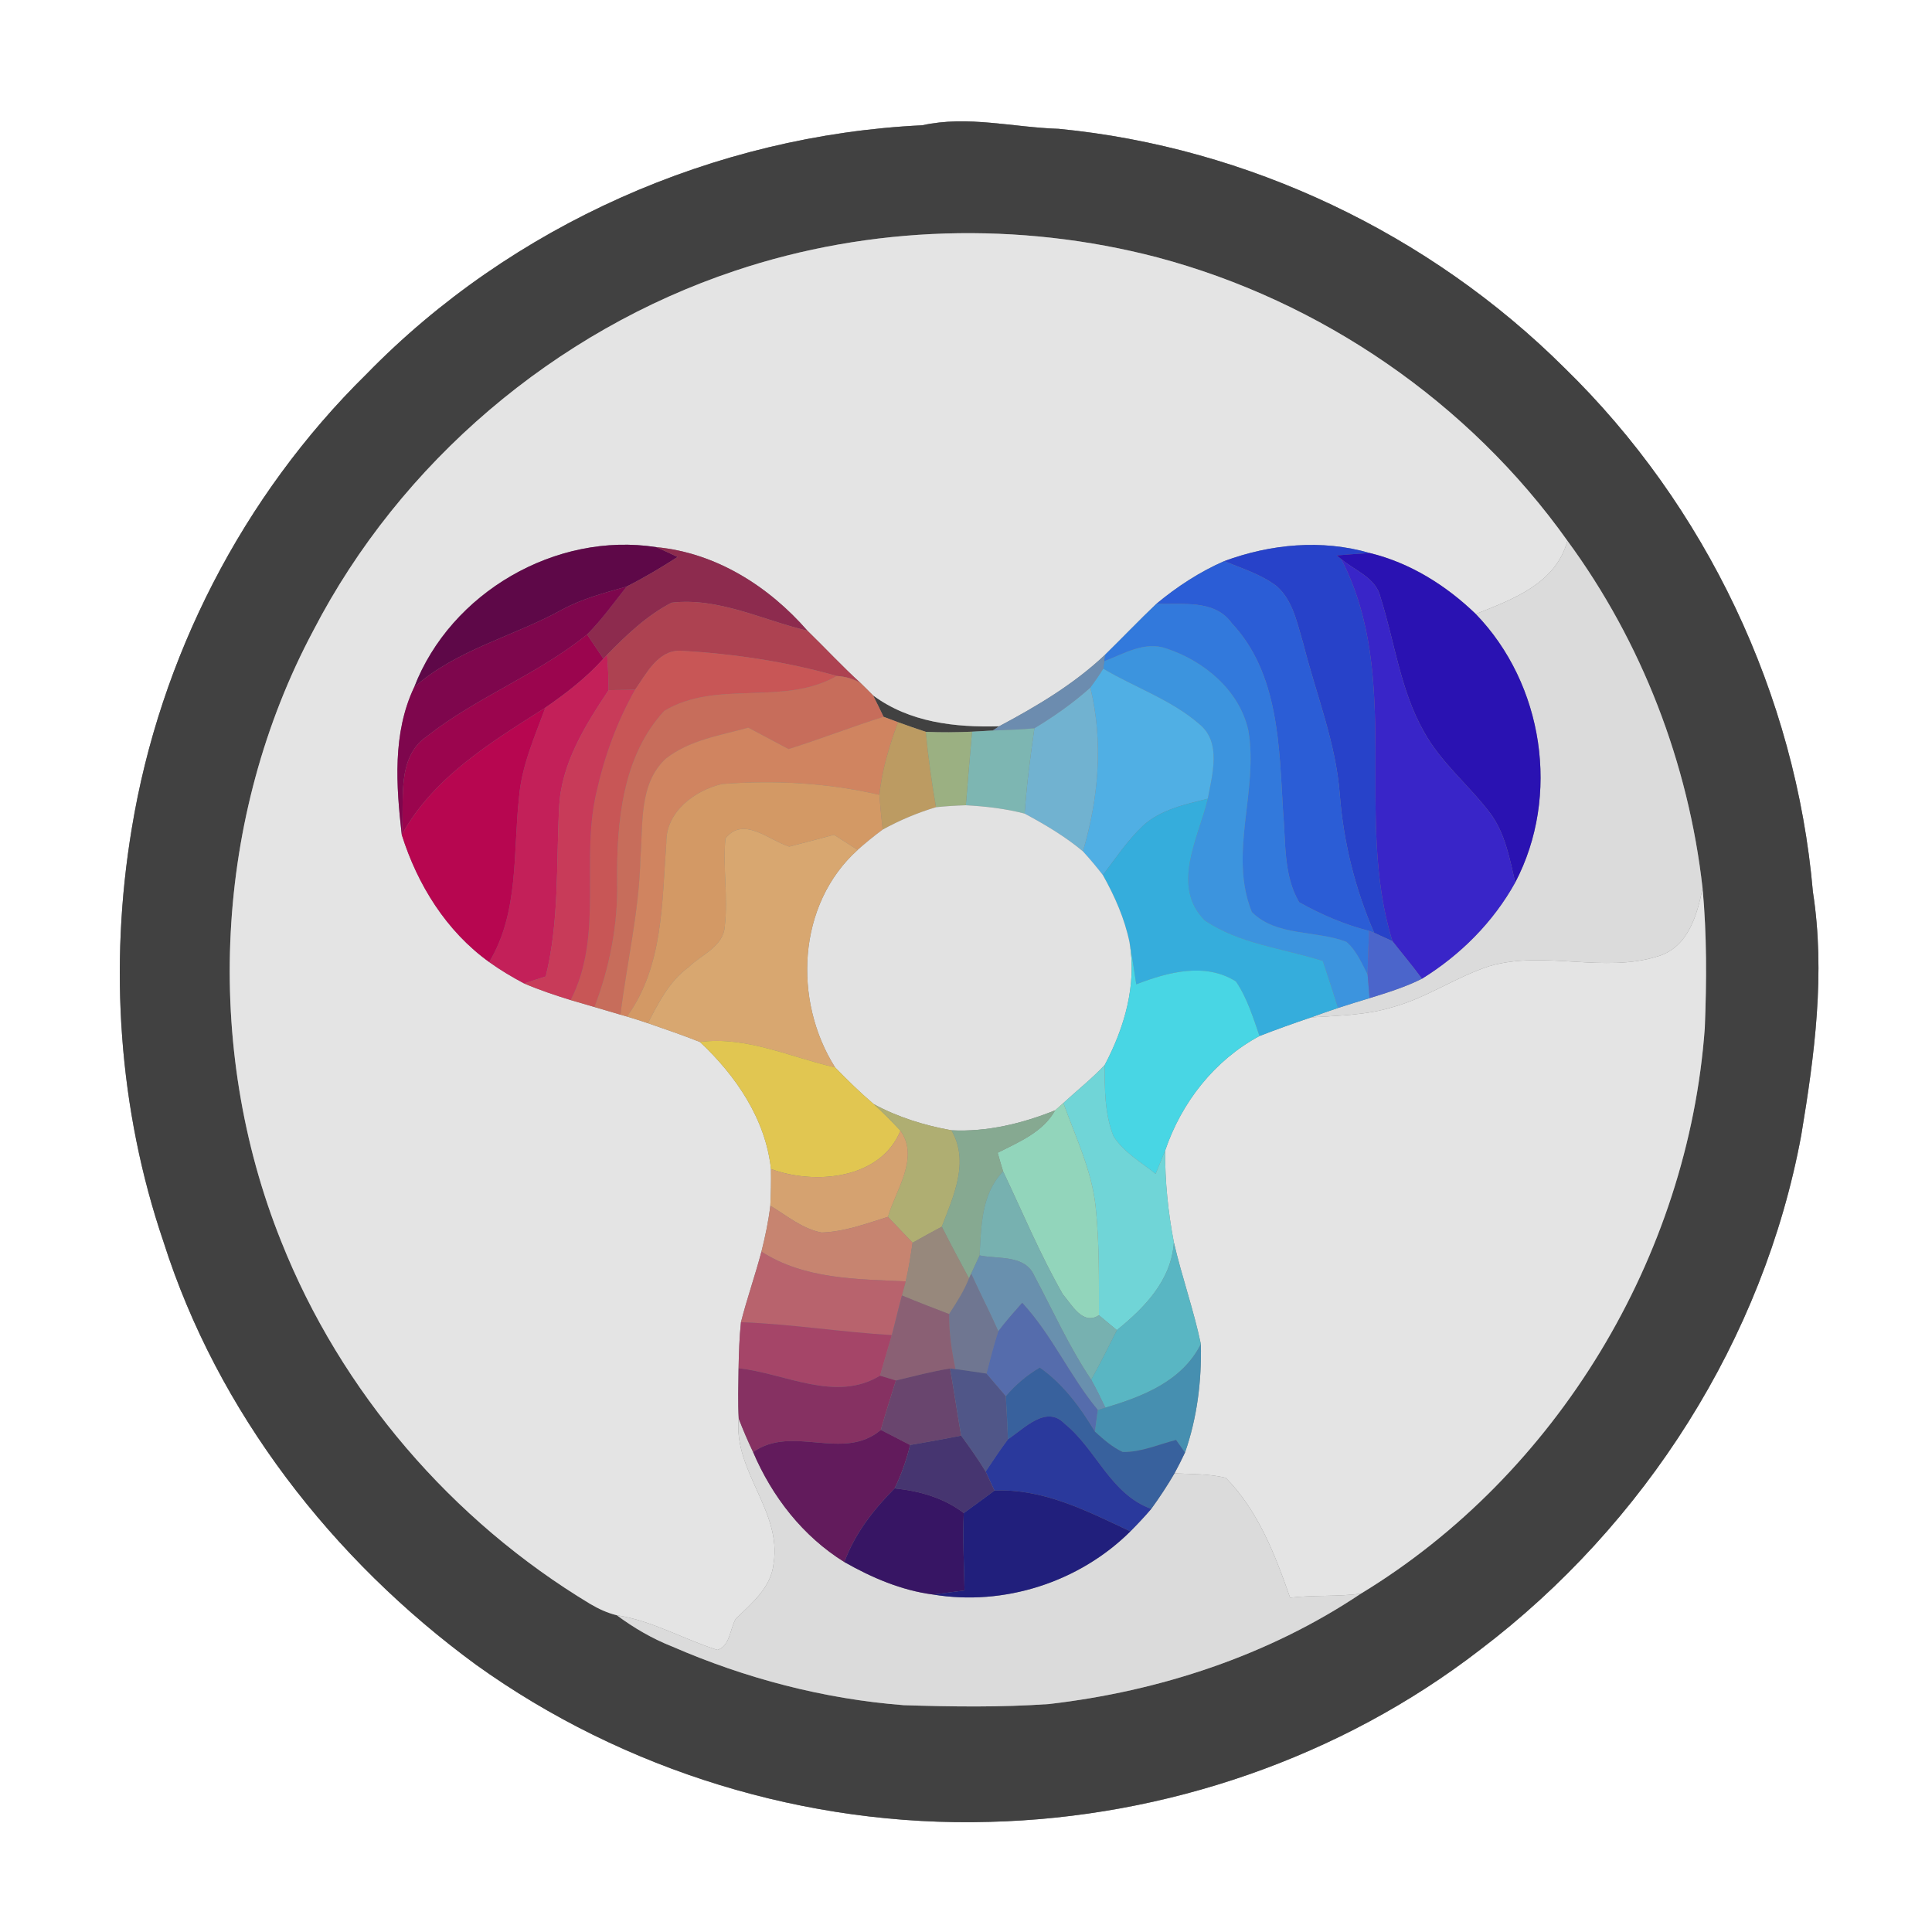 <?xml version="1.0" encoding="UTF-8" ?>
<!DOCTYPE svg PUBLIC "-//W3C//DTD SVG 1.1//EN" "http://www.w3.org/Graphics/SVG/1.1/DTD/svg11.dtd">
<svg width="250pt" height="250pt" viewBox="0 0 250 250" version="1.1" xmlns="http://www.w3.org/2000/svg">
<rect x="0" y="0" width="250" height="250" fill="#808080" stroke="none"/>
<g id="#ffffffff">
<path fill="#ffffff" opacity="1.00" d=" M 0.00 0.00 L 250.00 0.00 L 250.00 250.00 L 0.00 250.00 L 0.00 0.00 M 119.34 16.21 C 92.48 17.50 66.20 29.13 47.41 48.42 C 31.40 64.16 20.69 85.07 17.05 107.21 C 14.09 125.01 15.33 143.58 21.16 160.70 C 28.16 182.74 43.04 201.82 61.59 215.41 C 80.74 229.16 104.44 236.41 128.00 235.75 C 150.80 235.19 173.45 227.44 191.52 213.48 C 212.84 197.31 228.20 173.28 233.08 146.90 C 234.81 136.52 236.22 125.90 234.59 115.41 C 232.39 89.92 220.75 65.43 202.42 47.58 C 184.97 30.23 161.51 19.05 137.00 16.67 C 131.11 16.49 125.23 14.91 119.34 16.21 Z" />
</g>
<g id="#414141ff">
<path fill="#414141" opacity="1.00" d=" M 119.34 16.21 C 125.23 14.91 131.11 16.49 137.00 16.67 C 161.51 19.05 184.97 30.23 202.42 47.58 C 220.75 65.43 232.39 89.92 234.59 115.41 C 236.22 125.90 234.81 136.52 233.08 146.90 C 228.20 173.28 212.84 197.31 191.52 213.48 C 173.45 227.44 150.80 235.19 128.00 235.75 C 104.44 236.41 80.74 229.16 61.59 215.41 C 43.04 201.82 28.16 182.74 21.16 160.70 C 15.33 143.58 14.09 125.01 17.05 107.21 C 20.69 85.07 31.40 64.16 47.41 48.42 C 66.20 29.13 92.48 17.50 119.34 16.21 M 95.08 35.05 C 71.83 42.81 51.81 59.82 40.54 81.60 C 27.72 105.66 26.25 135.37 36.39 160.64 C 44.12 180.11 58.48 196.78 76.41 207.57 C 77.47 208.19 78.60 208.72 79.81 209.01 C 82.02 210.65 84.40 212.04 86.96 213.05 C 96.45 217.18 106.61 219.85 116.94 220.65 C 123.20 220.85 129.50 220.94 135.76 220.50 C 150.02 218.85 164.12 214.24 176.09 206.22 C 201.46 190.81 218.47 162.60 220.60 133.01 C 220.84 126.98 220.87 120.92 220.31 114.93 C 218.50 98.78 212.45 83.07 202.82 69.97 C 190.11 52.10 170.96 38.95 149.78 33.31 C 131.89 28.63 112.63 29.16 95.08 35.05 Z" />
<path fill="#414141" opacity="1.00" d=" M 112.97 89.98 C 117.70 93.49 123.58 94.14 129.29 93.98 L 128.46 94.53 C 127.79 94.57 126.45 94.64 125.78 94.68 C 123.79 94.77 121.79 94.79 119.80 94.70 C 118.59 94.31 117.40 93.88 116.20 93.45 C 115.74 93.27 114.80 92.93 114.33 92.75 C 113.89 91.82 113.44 90.90 112.97 89.98 Z" />
</g>
<g id="#e4e4e4ff">
<path fill="#e4e4e4" opacity="1.00" d=" M 95.08 35.05 C 112.63 29.16 131.89 28.63 149.78 33.31 C 170.96 38.95 190.11 52.10 202.82 69.97 C 201.34 75.52 195.73 77.56 190.96 79.45 C 187.13 75.75 182.45 72.82 177.25 71.56 C 171.04 69.76 164.42 70.39 158.41 72.61 C 155.23 74.00 152.30 75.92 149.64 78.13 C 147.37 80.29 145.21 82.56 142.97 84.75 C 138.94 88.55 134.16 91.39 129.29 93.98 C 123.58 94.14 117.70 93.49 112.97 89.98 C 112.45 89.46 111.93 88.93 111.40 88.42 C 109.00 86.25 106.81 83.87 104.49 81.62 C 99.47 75.86 92.65 71.53 84.92 70.80 C 71.95 68.78 58.33 76.66 53.60 88.91 C 50.77 94.86 51.26 101.67 51.99 108.03 C 54.02 114.48 57.75 120.50 63.30 124.49 C 64.74 125.53 66.26 126.43 67.82 127.26 C 69.78 128.10 71.81 128.78 73.85 129.41 C 74.88 129.71 75.90 130.01 76.93 130.31 C 78.05 130.64 79.17 130.97 80.29 131.30 L 81.13 131.54 C 82.03 131.81 82.94 132.09 83.84 132.40 C 86.09 133.18 88.35 133.95 90.57 134.83 C 95.21 139.17 99.07 144.80 99.76 151.27 C 99.79 152.85 99.76 154.44 99.68 156.02 C 99.44 158.03 99.02 160.01 98.53 161.96 C 97.72 165.03 96.66 168.02 95.88 171.09 C 95.67 173.07 95.61 175.06 95.57 177.05 C 95.54 179.22 95.47 181.39 95.59 183.57 C 94.88 190.35 101.21 195.57 100.10 202.33 C 99.78 205.43 97.28 207.46 95.20 209.48 C 94.45 210.78 94.46 213.01 92.83 213.50 C 88.45 212.12 84.42 209.72 79.81 209.01 C 78.60 208.72 77.47 208.19 76.41 207.57 C 58.48 196.78 44.12 180.11 36.39 160.64 C 26.25 135.37 27.72 105.66 40.54 81.60 C 51.81 59.82 71.83 42.81 95.08 35.05 Z" />
<path fill="#e4e4e4" opacity="1.00" d=" M 220.31 114.93 C 220.87 120.92 220.84 126.98 220.60 133.01 C 218.47 162.60 201.46 190.81 176.09 206.22 C 173.05 206.63 169.98 206.38 166.94 206.74 C 165.01 201.20 162.81 195.49 158.62 191.23 C 156.45 190.70 154.19 190.76 151.98 190.65 C 152.46 189.76 152.91 188.87 153.34 187.96 C 154.91 183.46 155.50 178.68 155.39 173.92 C 154.46 169.48 152.92 165.19 151.90 160.77 C 151.15 156.85 150.74 152.87 150.77 148.88 C 152.88 142.66 157.15 137.19 162.98 134.06 C 165.18 133.20 167.41 132.41 169.65 131.65 C 173.20 131.41 176.82 131.38 180.25 130.31 C 184.63 129.11 188.41 126.42 192.71 125.02 C 199.87 122.93 207.50 126.00 214.61 123.72 C 218.44 122.54 219.62 118.41 220.31 114.93 Z" />
</g>
<g id="#dbdbdbff">
<path fill="#dbdbdb" opacity="1.00" d=" M 202.82 69.97 C 212.45 83.07 218.50 98.78 220.31 114.93 C 219.62 118.41 218.44 122.54 214.61 123.72 C 207.50 126.00 199.87 122.93 192.71 125.02 C 188.41 126.42 184.63 129.11 180.25 130.31 C 176.82 131.38 173.20 131.41 169.65 131.65 C 170.81 131.24 171.97 130.82 173.14 130.43 C 174.49 129.99 175.86 129.57 177.22 129.16 C 179.52 128.45 181.84 127.73 184.00 126.65 C 188.98 123.57 193.23 119.32 196.07 114.19 C 201.95 102.99 199.73 88.51 190.96 79.45 C 195.73 77.56 201.34 75.52 202.82 69.97 Z" />
<path fill="#dbdbdb" opacity="1.00" d=" M 100.10 202.33 C 101.21 195.57 94.88 190.35 95.59 183.57 C 96.15 185.03 96.77 186.48 97.45 187.90 C 99.91 193.67 103.89 198.80 109.26 202.13 C 112.81 204.15 116.65 205.80 120.73 206.33 C 129.92 207.86 139.66 204.73 146.27 198.16 C 147.20 197.22 148.11 196.26 148.97 195.25 C 150.05 193.76 151.06 192.23 151.98 190.65 C 154.19 190.76 156.45 190.70 158.62 191.23 C 162.81 195.49 165.01 201.20 166.94 206.74 C 169.98 206.38 173.05 206.63 176.09 206.22 C 164.12 214.24 150.02 218.85 135.76 220.50 C 129.50 220.94 123.20 220.85 116.94 220.65 C 106.61 219.85 96.45 217.18 86.96 213.05 C 84.40 212.04 82.02 210.65 79.81 209.01 C 84.42 209.72 88.45 212.12 92.83 213.50 C 94.46 213.01 94.45 210.78 95.20 209.48 C 97.28 207.46 99.78 205.43 100.10 202.33 Z" />
</g>
<g id="#5e0848ff">
<path fill="#5e0848" opacity="1.00" d=" M 53.60 88.91 C 58.33 76.66 71.95 68.78 84.92 70.80 C 85.84 71.20 86.76 71.63 87.69 72.07 C 85.55 73.45 83.36 74.75 81.09 75.90 C 78.26 76.70 75.40 77.45 72.79 78.85 C 66.47 82.36 59.13 84.02 53.60 88.91 Z" />
</g>
<g id="#8d2b4eff">
<path fill="#8d2b4e" opacity="1.00" d=" M 84.92 70.80 C 92.65 71.53 99.47 75.86 104.49 81.62 C 98.71 80.25 92.96 77.27 86.90 77.99 C 83.72 79.63 81.04 82.19 78.55 84.74 L 78.08 85.24 C 77.37 84.19 76.67 83.14 75.97 82.10 C 77.87 80.19 79.43 78.01 81.09 75.90 C 83.36 74.75 85.55 73.45 87.69 72.07 C 86.76 71.63 85.84 71.20 84.92 70.80 Z" />
</g>
<g id="#2742c9ff">
<path fill="#2742c9" opacity="1.00" d=" M 158.41 72.61 C 164.42 70.39 171.04 69.76 177.25 71.56 C 175.82 71.65 174.40 71.75 172.97 71.87 L 173.56 72.35 C 181.52 87.75 175.18 105.70 180.18 121.79 C 179.59 121.52 178.41 120.98 177.82 120.71 C 175.35 115.04 173.85 108.99 173.37 102.83 C 172.87 96.08 170.27 89.78 168.64 83.27 C 167.85 80.68 167.33 77.74 165.21 75.86 C 163.20 74.32 160.73 73.57 158.41 72.61 Z" />
</g>
<g id="#2a12b2ff">
<path fill="#2a12b2" opacity="1.00" d=" M 172.97 71.87 C 174.40 71.75 175.82 71.65 177.25 71.56 C 182.45 72.82 187.13 75.75 190.96 79.45 C 199.73 88.51 201.95 102.99 196.07 114.19 C 195.35 111.10 194.77 107.82 192.82 105.22 C 190.10 101.61 186.47 98.71 184.27 94.71 C 181.20 89.33 180.48 83.09 178.63 77.27 C 178.04 74.75 175.34 73.86 173.56 72.35 L 172.97 71.87 Z" />
</g>
<g id="#2b5dd6ff">
<path fill="#2b5dd6" opacity="1.00" d=" M 149.64 78.13 C 152.30 75.92 155.23 74.00 158.41 72.61 C 160.73 73.57 163.20 74.32 165.21 75.86 C 167.33 77.74 167.85 80.68 168.64 83.27 C 170.27 89.78 172.87 96.08 173.37 102.83 C 173.85 108.99 175.35 115.04 177.82 120.71 L 177.16 120.46 C 173.99 119.65 170.96 118.35 168.11 116.75 C 166.05 113.26 166.39 108.93 166.03 105.01 C 165.52 96.64 165.51 87.15 159.38 80.63 C 157.15 77.51 152.96 78.28 149.64 78.13 Z" />
</g>
<g id="#3925c8ff">
<path fill="#3925c8" opacity="1.00" d=" M 173.56 72.35 C 175.34 73.86 178.04 74.75 178.63 77.27 C 180.48 83.09 181.20 89.33 184.27 94.71 C 186.47 98.71 190.10 101.61 192.82 105.22 C 194.77 107.82 195.35 111.10 196.07 114.19 C 193.23 119.32 188.98 123.57 184.00 126.65 C 182.78 124.98 181.45 123.41 180.18 121.79 C 175.18 105.70 181.52 87.75 173.56 72.35 Z" />
</g>
<g id="#7e064dff">
<path fill="#7e064d" opacity="1.00" d=" M 72.79 78.85 C 75.40 77.45 78.26 76.70 81.09 75.90 C 79.43 78.01 77.87 80.19 75.97 82.10 C 69.57 87.27 61.71 90.20 55.25 95.27 C 51.13 98.12 52.41 103.75 51.99 108.03 C 51.26 101.67 50.77 94.86 53.60 88.91 C 59.13 84.02 66.47 82.36 72.79 78.85 Z" />
</g>
<g id="#ad4251ff">
<path fill="#ad4251" opacity="1.00" d=" M 86.90 77.99 C 92.96 77.27 98.71 80.25 104.49 81.62 C 106.81 83.87 109.00 86.25 111.40 88.42 C 110.45 87.83 109.38 87.55 108.28 87.47 C 101.72 85.60 94.90 84.60 88.07 84.20 C 85.12 84.13 83.65 87.17 82.18 89.25 C 81.32 89.26 79.61 89.30 78.75 89.31 C 78.75 87.78 78.68 86.26 78.55 84.74 C 81.04 82.19 83.72 79.63 86.90 77.99 Z" />
</g>
<g id="#3279dcff">
<path fill="#3279dc" opacity="1.00" d=" M 142.97 84.75 C 145.21 82.56 147.37 80.29 149.64 78.13 C 152.96 78.28 157.15 77.51 159.38 80.63 C 165.51 87.15 165.52 96.64 166.03 105.01 C 166.39 108.93 166.05 113.26 168.11 116.75 C 170.96 118.35 173.99 119.65 177.16 120.46 C 177.09 122.34 176.99 124.23 176.97 126.12 C 176.20 124.63 175.52 123.00 174.23 121.88 C 170.26 120.34 165.17 121.21 161.99 118.02 C 158.93 110.46 162.89 102.29 161.53 94.50 C 160.37 89.30 155.80 85.52 150.91 83.91 C 148.12 82.93 145.40 84.61 142.87 85.57 L 142.97 84.75 Z" />
</g>
<g id="#9b054eff">
<path fill="#9b054e" opacity="1.00" d=" M 55.25 95.27 C 61.71 90.20 69.57 87.27 75.97 82.10 C 76.67 83.14 77.37 84.19 78.08 85.24 C 75.88 87.69 73.27 89.71 70.57 91.57 C 63.61 95.99 56.05 100.58 51.99 108.03 C 52.41 103.75 51.13 98.12 55.25 95.27 Z" />
</g>
<g id="#3c94deff">
<path fill="#3c94de" opacity="1.00" d=" M 142.87 85.57 C 145.40 84.61 148.12 82.93 150.91 83.91 C 155.80 85.52 160.37 89.30 161.53 94.50 C 162.89 102.29 158.93 110.46 161.99 118.02 C 165.17 121.21 170.26 120.34 174.23 121.88 C 175.52 123.00 176.20 124.63 176.97 126.12 C 177.03 126.88 177.16 128.40 177.22 129.16 C 175.86 129.57 174.49 129.99 173.14 130.43 C 172.51 128.40 171.84 126.37 171.17 124.35 C 166.06 122.71 160.40 122.17 155.88 119.09 C 151.47 114.64 155.11 108.36 156.29 103.35 C 156.85 100.24 158.09 96.11 155.24 93.74 C 151.58 90.55 146.89 88.98 142.76 86.53 L 142.87 85.57 Z" />
</g>
<g id="#c85656ff">
<path fill="#c85656" opacity="1.00" d=" M 82.18 89.25 C 83.65 87.17 85.12 84.13 88.07 84.20 C 94.90 84.60 101.72 85.60 108.28 87.47 C 101.39 91.44 92.73 87.90 85.96 91.99 C 80.54 97.85 79.79 106.38 79.86 114.01 C 79.99 119.59 78.91 125.11 76.93 130.31 C 75.90 130.01 74.88 129.71 73.85 129.41 C 78.20 120.88 75.04 111.21 77.24 102.26 C 78.26 97.72 79.89 93.30 82.18 89.25 Z" />
</g>
<g id="#c32059ff">
<path fill="#c32059" opacity="1.00" d=" M 78.08 85.24 L 78.55 84.74 C 78.68 86.26 78.75 87.78 78.75 89.31 C 75.69 93.92 72.59 98.85 72.35 104.55 C 71.97 111.83 72.38 119.20 70.62 126.35 C 69.92 126.58 68.52 127.03 67.82 127.26 C 66.26 126.43 64.74 125.53 63.30 124.49 C 67.20 118.03 66.37 110.30 67.17 103.11 C 67.51 99.07 69.19 95.33 70.57 91.57 C 73.27 89.71 75.88 87.69 78.08 85.24 Z" />
</g>
<g id="#6c8cafff">
<path fill="#6c8caf" opacity="1.00" d=" M 129.29 93.98 C 134.16 91.39 138.94 88.55 142.97 84.75 L 142.87 85.57 L 142.76 86.53 C 142.24 87.37 141.68 88.18 141.09 88.98 C 138.86 90.97 136.41 92.70 133.85 94.24 C 132.06 94.42 130.26 94.45 128.46 94.53 L 129.29 93.98 Z" />
</g>
<g id="#50afe4ff">
<path fill="#50afe4" opacity="1.00" d=" M 141.09 88.98 C 141.68 88.18 142.24 87.37 142.76 86.53 C 146.89 88.98 151.58 90.55 155.24 93.74 C 158.09 96.11 156.85 100.24 156.29 103.35 C 153.37 104.09 150.22 104.74 147.92 106.83 C 145.91 108.73 144.37 111.05 142.71 113.23 C 141.89 112.17 141.03 111.14 140.13 110.16 C 142.16 103.28 142.79 96.00 141.09 88.98 Z" />
</g>
<g id="#c76d5bff">
<path fill="#c76d5b" opacity="1.00" d=" M 85.96 91.99 C 92.73 87.90 101.39 91.44 108.28 87.47 C 109.38 87.55 110.45 87.83 111.40 88.42 C 111.93 88.93 112.45 89.46 112.97 89.98 C 113.44 90.90 113.89 91.82 114.33 92.75 C 110.20 94.06 106.17 95.63 102.04 96.93 C 100.30 96.00 98.56 95.09 96.83 94.16 C 93.18 95.16 89.19 95.77 86.14 98.18 C 82.63 101.45 83.24 106.68 82.87 111.03 C 82.72 117.87 81.12 124.54 80.29 131.30 C 79.17 130.97 78.05 130.64 76.93 130.31 C 78.91 125.11 79.99 119.59 79.86 114.01 C 79.79 106.38 80.54 97.85 85.96 91.99 Z" />
</g>
<g id="#c83b59ff">
<path fill="#c83b59" opacity="1.00" d=" M 78.75 89.31 C 79.61 89.30 81.32 89.26 82.18 89.25 C 79.89 93.30 78.26 97.72 77.24 102.26 C 75.04 111.21 78.20 120.88 73.85 129.41 C 71.81 128.78 69.78 128.10 67.82 127.26 C 68.52 127.03 69.92 126.58 70.62 126.35 C 72.38 119.20 71.97 111.83 72.35 104.55 C 72.59 98.85 75.69 93.92 78.75 89.31 Z" />
</g>
<g id="#71b2d0ff">
<path fill="#71b2d0" opacity="1.00" d=" M 133.85 94.24 C 136.41 92.70 138.86 90.97 141.09 88.98 C 142.79 96.00 142.16 103.28 140.13 110.16 C 137.82 108.23 135.23 106.70 132.59 105.28 C 132.84 101.58 133.32 97.91 133.85 94.24 Z" />
</g>
<g id="#b70650ff">
<path fill="#b70650" opacity="1.00" d=" M 51.99 108.03 C 56.05 100.58 63.61 95.99 70.57 91.57 C 69.19 95.33 67.51 99.07 67.17 103.11 C 66.37 110.30 67.20 118.03 63.30 124.49 C 57.75 120.50 54.02 114.48 51.99 108.03 Z" />
</g>
<g id="#d08460ff">
<path fill="#d08460" opacity="1.00" d=" M 102.04 96.93 C 106.17 95.63 110.20 94.06 114.33 92.75 C 114.80 92.93 115.74 93.27 116.20 93.45 C 115.09 96.49 114.13 99.61 113.79 102.85 C 107.14 101.30 100.23 100.92 93.43 101.45 C 89.89 102.27 86.14 105.07 86.22 109.06 C 85.65 116.69 85.85 125.06 81.13 131.54 L 80.29 131.30 C 81.12 124.54 82.72 117.87 82.87 111.03 C 83.24 106.68 82.63 101.45 86.14 98.18 C 89.19 95.77 93.18 95.16 96.83 94.16 C 98.56 95.09 100.30 96.00 102.04 96.93 Z" />
</g>
<g id="#bc9b62ff">
<path fill="#bc9b62" opacity="1.00" d=" M 116.20 93.45 C 117.40 93.88 118.59 94.31 119.80 94.70 C 120.10 97.96 120.56 101.21 121.12 104.45 C 118.73 105.17 116.41 106.14 114.22 107.35 C 114.05 105.85 113.90 104.35 113.79 102.85 C 114.13 99.61 115.09 96.49 116.20 93.45 Z" />
</g>
<g id="#7db6b2ff">
<path fill="#7db6b2" opacity="1.00" d=" M 128.46 94.53 C 130.26 94.45 132.06 94.42 133.85 94.24 C 133.32 97.91 132.84 101.58 132.59 105.28 C 130.10 104.63 127.54 104.34 124.98 104.20 C 125.23 101.02 125.51 97.85 125.78 94.68 C 126.45 94.64 127.79 94.57 128.46 94.53 Z" />
</g>
<g id="#9bb082ff">
<path fill="#9bb082" opacity="1.00" d=" M 119.80 94.70 C 121.79 94.79 123.79 94.77 125.78 94.68 C 125.51 97.85 125.23 101.02 124.98 104.20 C 123.69 104.24 122.40 104.32 121.12 104.45 C 120.56 101.21 120.10 97.96 119.80 94.70 Z" />
</g>
<g id="#d39965ff">
<path fill="#d39965" opacity="1.00" d=" M 93.43 101.45 C 100.23 100.92 107.14 101.30 113.79 102.85 C 113.90 104.35 114.05 105.85 114.22 107.35 C 113.10 108.18 112.02 109.06 110.98 109.98 C 109.96 109.32 108.94 108.67 107.92 108.02 C 105.99 108.54 104.06 109.06 102.13 109.55 C 99.50 108.73 96.18 105.54 93.87 108.50 C 93.52 112.27 94.22 116.06 93.79 119.82 C 93.64 122.50 90.75 123.51 89.10 125.16 C 86.61 126.96 85.22 129.74 83.84 132.40 C 82.94 132.09 82.03 131.81 81.13 131.54 C 85.85 125.06 85.65 116.69 86.22 109.06 C 86.14 105.07 89.89 102.27 93.43 101.45 Z" />
</g>
<g id="#35addcff">
<path fill="#35addc" opacity="1.00" d=" M 147.92 106.83 C 150.22 104.74 153.37 104.09 156.29 103.35 C 155.11 108.36 151.47 114.64 155.88 119.09 C 160.40 122.17 166.06 122.71 171.17 124.35 C 171.84 126.37 172.51 128.40 173.14 130.43 C 171.97 130.82 170.81 131.24 169.65 131.65 C 167.41 132.41 165.18 133.20 162.98 134.06 C 162.14 131.64 161.38 129.14 159.93 127.00 C 155.91 124.48 151.11 125.81 147.03 127.37 C 146.75 125.56 146.49 123.74 146.16 121.94 C 145.53 118.87 144.24 115.96 142.71 113.23 C 144.37 111.05 145.91 108.73 147.92 106.83 Z" />
</g>
<g id="#e2e2e2ff">
<path fill="#e2e2e2" opacity="1.00" d=" M 114.22 107.35 C 116.41 106.14 118.73 105.17 121.12 104.45 C 122.40 104.32 123.69 104.24 124.98 104.20 C 127.54 104.34 130.10 104.63 132.59 105.28 C 135.23 106.70 137.82 108.23 140.13 110.16 C 141.03 111.14 141.89 112.17 142.71 113.23 C 144.24 115.96 145.53 118.87 146.16 121.94 C 147.12 127.46 145.51 132.96 142.95 137.81 C 141.29 139.58 139.38 141.09 137.60 142.73 C 137.33 142.96 136.81 143.43 136.54 143.67 C 132.29 145.38 127.73 146.49 123.12 146.26 C 119.62 145.63 116.19 144.57 113.06 142.87 C 111.31 141.38 109.66 139.77 108.06 138.12 C 102.60 129.48 103.14 117.04 110.98 109.98 C 112.02 109.06 113.10 108.18 114.22 107.35 Z" />
</g>
<g id="#d8a770ff">
<path fill="#d8a770" opacity="1.00" d=" M 93.87 108.50 C 96.18 105.54 99.50 108.73 102.13 109.55 C 104.06 109.06 105.99 108.54 107.92 108.02 C 108.94 108.67 109.96 109.32 110.98 109.98 C 103.14 117.04 102.60 129.48 108.06 138.12 C 102.28 136.81 96.62 134.05 90.57 134.83 C 88.35 133.95 86.09 133.18 83.84 132.40 C 85.22 129.74 86.61 126.96 89.10 125.16 C 90.75 123.51 93.64 122.50 93.79 119.82 C 94.22 116.06 93.52 112.27 93.87 108.50 Z" />
</g>
<g id="#4b65cbff">
<path fill="#4b65cb" opacity="1.00" d=" M 177.16 120.46 L 177.82 120.71 C 178.41 120.98 179.59 121.52 180.18 121.79 C 181.45 123.41 182.78 124.98 184.00 126.65 C 181.84 127.73 179.52 128.45 177.22 129.16 C 177.16 128.40 177.03 126.88 176.97 126.12 C 176.99 124.23 177.09 122.34 177.16 120.46 Z" />
</g>
<g id="#48d6e4ff">
<path fill="#48d6e4" opacity="1.00" d=" M 146.16 121.94 C 146.49 123.74 146.75 125.56 147.03 127.37 C 151.11 125.81 155.91 124.48 159.93 127.00 C 161.38 129.14 162.14 131.64 162.98 134.06 C 157.15 137.19 152.88 142.66 150.77 148.88 C 150.36 149.89 149.95 150.89 149.54 151.90 C 147.65 150.37 145.39 149.11 144.08 147.01 C 142.93 144.10 142.94 140.89 142.95 137.81 C 145.51 132.96 147.12 127.46 146.16 121.94 Z" />
</g>
<g id="#e1c651ff">
<path fill="#e1c651" opacity="1.00" d=" M 90.57 134.83 C 96.62 134.05 102.28 136.81 108.06 138.12 C 109.66 139.77 111.31 141.38 113.06 142.87 C 114.26 143.96 115.41 145.12 116.52 146.31 C 113.93 152.62 105.44 153.36 99.76 151.27 C 99.07 144.80 95.21 139.17 90.57 134.83 Z" />
</g>
<g id="#70d5d7ff">
<path fill="#70d5d7" opacity="1.00" d=" M 137.60 142.73 C 139.38 141.09 141.29 139.58 142.95 137.81 C 142.94 140.89 142.93 144.10 144.08 147.01 C 145.39 149.11 147.65 150.37 149.54 151.90 C 149.95 150.89 150.36 149.89 150.77 148.88 C 150.74 152.87 151.15 156.85 151.90 160.77 C 151.57 165.67 148.12 169.21 144.52 172.12 C 143.75 171.47 142.97 170.83 142.20 170.19 C 142.20 165.49 142.26 160.78 141.77 156.10 C 141.26 151.41 139.17 147.12 137.60 142.73 Z" />
</g>
<g id="#afae72ff">
<path fill="#afae72" opacity="1.00" d=" M 113.06 142.87 C 116.19 144.57 119.62 145.63 123.12 146.26 C 125.48 150.34 123.38 154.78 121.87 158.73 C 120.60 159.41 119.34 160.10 118.09 160.81 C 117.02 159.69 115.96 158.57 114.90 157.46 C 115.93 153.93 119.00 149.86 116.52 146.31 C 115.41 145.12 114.26 143.96 113.06 142.87 Z" />
</g>
<g id="#92d5bbff">
<path fill="#92d5bb" opacity="1.00" d=" M 136.54 143.67 C 136.81 143.43 137.33 142.96 137.60 142.73 C 139.17 147.12 141.26 151.41 141.77 156.10 C 142.26 160.78 142.20 165.49 142.20 170.19 C 140.12 171.56 138.68 168.82 137.53 167.48 C 134.60 162.37 132.33 156.89 129.80 151.57 C 129.55 150.77 129.32 149.97 129.10 149.17 C 131.86 147.76 134.96 146.51 136.54 143.67 Z" />
</g>
<g id="#86a991ff">
<path fill="#86a991" opacity="1.00" d=" M 123.12 146.26 C 127.73 146.49 132.29 145.38 136.54 143.67 C 134.96 146.51 131.86 147.76 129.10 149.17 C 129.32 149.97 129.55 150.77 129.80 151.57 C 126.97 154.54 126.97 158.62 126.76 162.45 C 126.49 163.04 125.95 164.22 125.67 164.81 L 125.39 165.43 C 124.19 163.21 123.00 160.98 121.87 158.73 C 123.38 154.78 125.48 150.34 123.12 146.26 Z" />
</g>
<g id="#d5a270ff">
<path fill="#d5a270" opacity="1.00" d=" M 116.52 146.31 C 119.00 149.86 115.93 153.93 114.90 157.46 C 112.09 158.34 109.27 159.40 106.30 159.49 C 103.81 159.00 101.80 157.30 99.68 156.02 C 99.76 154.44 99.79 152.85 99.76 151.27 C 105.44 153.36 113.93 152.62 116.52 146.31 Z" />
</g>
<g id="#77b1b0ff">
<path fill="#77b1b0" opacity="1.00" d=" M 126.76 162.45 C 126.97 158.62 126.97 154.54 129.80 151.57 C 132.33 156.89 134.60 162.37 137.53 167.48 C 138.68 168.82 140.12 171.56 142.20 170.19 C 142.97 170.83 143.75 171.47 144.52 172.12 C 143.45 174.27 142.37 176.42 141.20 178.53 C 138.33 174.27 136.24 169.58 133.83 165.06 C 132.60 162.32 129.18 162.96 126.76 162.45 Z" />
</g>
<g id="#c78470ff">
<path fill="#c78470" opacity="1.00" d=" M 99.68 156.02 C 101.80 157.30 103.81 159.00 106.30 159.49 C 109.27 159.40 112.09 158.34 114.90 157.46 C 115.96 158.57 117.02 159.69 118.09 160.81 C 117.84 162.48 117.59 164.16 117.20 165.81 C 110.84 165.51 104.09 165.55 98.53 161.96 C 99.02 160.01 99.44 158.03 99.68 156.02 Z" />
</g>
<g id="#97887cff">
<path fill="#97887c" opacity="1.00" d=" M 118.09 160.81 C 119.34 160.10 120.60 159.41 121.87 158.73 C 123.00 160.98 124.19 163.21 125.39 165.43 C 124.74 167.08 123.78 168.56 122.82 170.04 C 120.77 169.26 118.73 168.47 116.71 167.63 C 116.83 167.18 117.07 166.26 117.20 165.81 C 117.59 164.16 117.84 162.48 118.09 160.81 Z" />
</g>
<g id="#59b6c3ff">
<path fill="#59b6c3" opacity="1.00" d=" M 144.52 172.12 C 148.12 169.21 151.57 165.67 151.90 160.77 C 152.92 165.19 154.46 169.48 155.39 173.92 C 152.99 178.72 147.87 180.72 143.03 182.15 C 142.45 180.93 141.86 179.71 141.20 178.53 C 142.37 176.42 143.45 174.27 144.52 172.12 Z" />
</g>
<g id="#b8636dff">
<path fill="#b8636d" opacity="1.00" d=" M 98.53 161.96 C 104.09 165.55 110.84 165.51 117.20 165.81 C 117.07 166.26 116.83 167.18 116.71 167.63 C 116.24 169.33 115.86 171.05 115.40 172.76 C 108.88 172.38 102.41 171.33 95.88 171.09 C 96.66 168.02 97.72 165.03 98.53 161.96 Z" />
</g>
<g id="#6990aeff">
<path fill="#6990ae" opacity="1.00" d=" M 126.76 162.45 C 129.18 162.96 132.60 162.32 133.83 165.06 C 136.24 169.58 138.33 174.27 141.20 178.53 C 141.86 179.71 142.45 180.93 143.03 182.15 L 142.06 182.45 C 138.43 178.08 136.15 172.77 132.27 168.58 C 131.21 169.78 130.14 170.98 129.18 172.26 C 128.07 169.75 126.80 167.31 125.67 164.81 C 125.95 164.22 126.49 163.04 126.76 162.45 Z" />
</g>
<g id="#6f7691ff">
<path fill="#6f7691" opacity="1.00" d=" M 125.39 165.43 L 125.67 164.81 C 126.80 167.31 128.07 169.75 129.18 172.26 C 128.59 174.07 128.13 175.90 127.65 177.74 C 126.31 177.54 124.97 177.34 123.64 177.16 C 123.15 174.82 122.79 172.44 122.82 170.04 C 123.78 168.56 124.74 167.08 125.39 165.43 Z" />
</g>
<g id="#8a6074ff">
<path fill="#8a6074" opacity="1.00" d=" M 116.71 167.63 C 118.73 168.47 120.77 169.26 122.82 170.04 C 122.79 172.44 123.15 174.82 123.64 177.16 L 122.94 177.08 C 120.57 177.46 118.26 178.08 115.93 178.63 C 115.42 178.48 114.39 178.17 113.88 178.01 C 114.36 176.25 114.90 174.51 115.40 172.76 C 115.86 171.05 116.24 169.33 116.71 167.63 Z" />
</g>
<g id="#556cacff">
<path fill="#556cac" opacity="1.00" d=" M 129.18 172.26 C 130.14 170.98 131.21 169.78 132.27 168.58 C 136.15 172.77 138.43 178.08 142.06 182.45 C 141.97 183.15 141.78 184.55 141.68 185.25 C 139.79 182.09 137.59 179.11 134.55 176.96 C 132.89 177.94 131.40 179.18 130.15 180.67 C 129.32 179.69 128.48 178.71 127.65 177.74 C 128.13 175.90 128.59 174.07 129.18 172.26 Z" />
</g>
<g id="#a54568ff">
<path fill="#a54568" opacity="1.00" d=" M 95.88 171.09 C 102.41 171.33 108.88 172.38 115.40 172.76 C 114.90 174.51 114.36 176.25 113.88 178.01 C 108.09 181.52 101.60 177.70 95.57 177.05 C 95.61 175.06 95.67 173.07 95.88 171.09 Z" />
</g>
<g id="#468fb0ff">
<path fill="#468fb0" opacity="1.00" d=" M 143.03 182.15 C 147.87 180.72 152.99 178.72 155.39 173.92 C 155.50 178.68 154.91 183.46 153.34 187.96 C 153.05 187.55 152.47 186.74 152.18 186.33 C 149.90 186.91 147.66 187.93 145.28 187.89 C 143.92 187.26 142.78 186.25 141.68 185.25 C 141.78 184.55 141.97 183.15 142.06 182.45 L 143.03 182.15 Z" />
</g>
<g id="#863162ff">
<path fill="#863162" opacity="1.00" d=" M 95.57 177.05 C 101.60 177.70 108.09 181.52 113.88 178.01 C 114.39 178.17 115.42 178.48 115.93 178.63 C 115.26 180.76 114.59 182.89 113.98 185.03 C 109.09 189.17 102.56 184.29 97.45 187.90 C 96.77 186.48 96.15 185.03 95.59 183.57 C 95.47 181.39 95.54 179.22 95.57 177.05 Z" />
</g>
<g id="#69456eff">
<path fill="#69456e" opacity="1.00" d=" M 115.93 178.63 C 118.26 178.08 120.57 177.46 122.94 177.08 C 123.45 179.97 123.87 182.88 124.37 185.77 C 122.17 186.21 119.97 186.60 117.77 186.98 C 116.50 186.33 115.24 185.67 113.98 185.03 C 114.59 182.89 115.26 180.76 115.93 178.63 Z" />
</g>
<g id="#505688ff">
<path fill="#505688" opacity="1.00" d=" M 122.94 177.08 L 123.64 177.16 C 124.97 177.34 126.31 177.54 127.65 177.74 C 128.48 178.71 129.32 179.69 130.15 180.67 C 130.27 182.52 130.35 184.38 130.43 186.24 C 129.42 187.60 128.48 189.02 127.54 190.42 C 126.57 188.81 125.47 187.29 124.37 185.77 C 123.87 182.88 123.45 179.97 122.94 177.08 Z" />
</g>
<g id="#38619dff">
<path fill="#38619d" opacity="1.00" d=" M 134.55 176.96 C 137.59 179.11 139.79 182.09 141.68 185.25 C 142.78 186.25 143.92 187.26 145.28 187.89 C 147.66 187.93 149.90 186.91 152.18 186.33 C 152.47 186.74 153.05 187.55 153.34 187.96 C 152.91 188.87 152.46 189.76 151.98 190.65 C 151.06 192.23 150.05 193.76 148.97 195.25 C 143.66 193.32 141.87 187.53 137.74 184.21 C 135.37 181.75 132.51 184.88 130.43 186.24 C 130.35 184.38 130.27 182.52 130.15 180.67 C 131.40 179.18 132.89 177.94 134.55 176.96 Z" />
</g>
<g id="#2a399cff">
<path fill="#2a399c" opacity="1.00" d=" M 130.43 186.24 C 132.51 184.88 135.37 181.75 137.74 184.21 C 141.87 187.53 143.66 193.32 148.97 195.25 C 148.11 196.26 147.20 197.22 146.27 198.16 C 140.71 195.55 135.02 192.59 128.68 192.88 C 128.39 192.26 127.82 191.04 127.54 190.42 C 128.48 189.02 129.42 187.60 130.43 186.24 Z" />
</g>
<g id="#621b5cff">
<path fill="#621b5c" opacity="1.00" d=" M 97.45 187.90 C 102.56 184.29 109.09 189.17 113.98 185.03 C 115.24 185.67 116.50 186.33 117.77 186.98 C 117.30 188.92 116.64 190.81 115.76 192.60 C 113.03 195.34 110.61 198.45 109.26 202.13 C 103.89 198.80 99.91 193.67 97.45 187.90 Z" />
</g>
<g id="#463570ff">
<path fill="#463570" opacity="1.00" d=" M 117.77 186.98 C 119.97 186.60 122.17 186.21 124.37 185.77 C 125.47 187.29 126.57 188.81 127.54 190.42 C 127.82 191.04 128.39 192.26 128.68 192.88 C 127.37 193.86 126.05 194.83 124.71 195.79 C 122.12 193.81 118.97 192.92 115.76 192.60 C 116.64 190.81 117.30 188.92 117.77 186.98 Z" />
</g>
<g id="#371564ff">
<path fill="#371564" opacity="1.00" d=" M 109.26 202.13 C 110.61 198.45 113.03 195.34 115.76 192.60 C 118.97 192.92 122.12 193.81 124.71 195.79 C 124.56 199.12 124.75 202.46 124.81 205.80 C 123.45 205.99 122.09 206.16 120.73 206.33 C 116.65 205.80 112.81 204.15 109.26 202.13 Z" />
</g>
<g id="#211f7cff">
<path fill="#211f7c" opacity="1.00" d=" M 128.68 192.88 C 135.02 192.59 140.71 195.55 146.27 198.16 C 139.66 204.73 129.92 207.86 120.73 206.33 C 122.09 206.16 123.45 205.99 124.81 205.80 C 124.75 202.46 124.56 199.12 124.71 195.79 C 126.05 194.83 127.37 193.86 128.68 192.88 Z" />
</g>
</svg>
